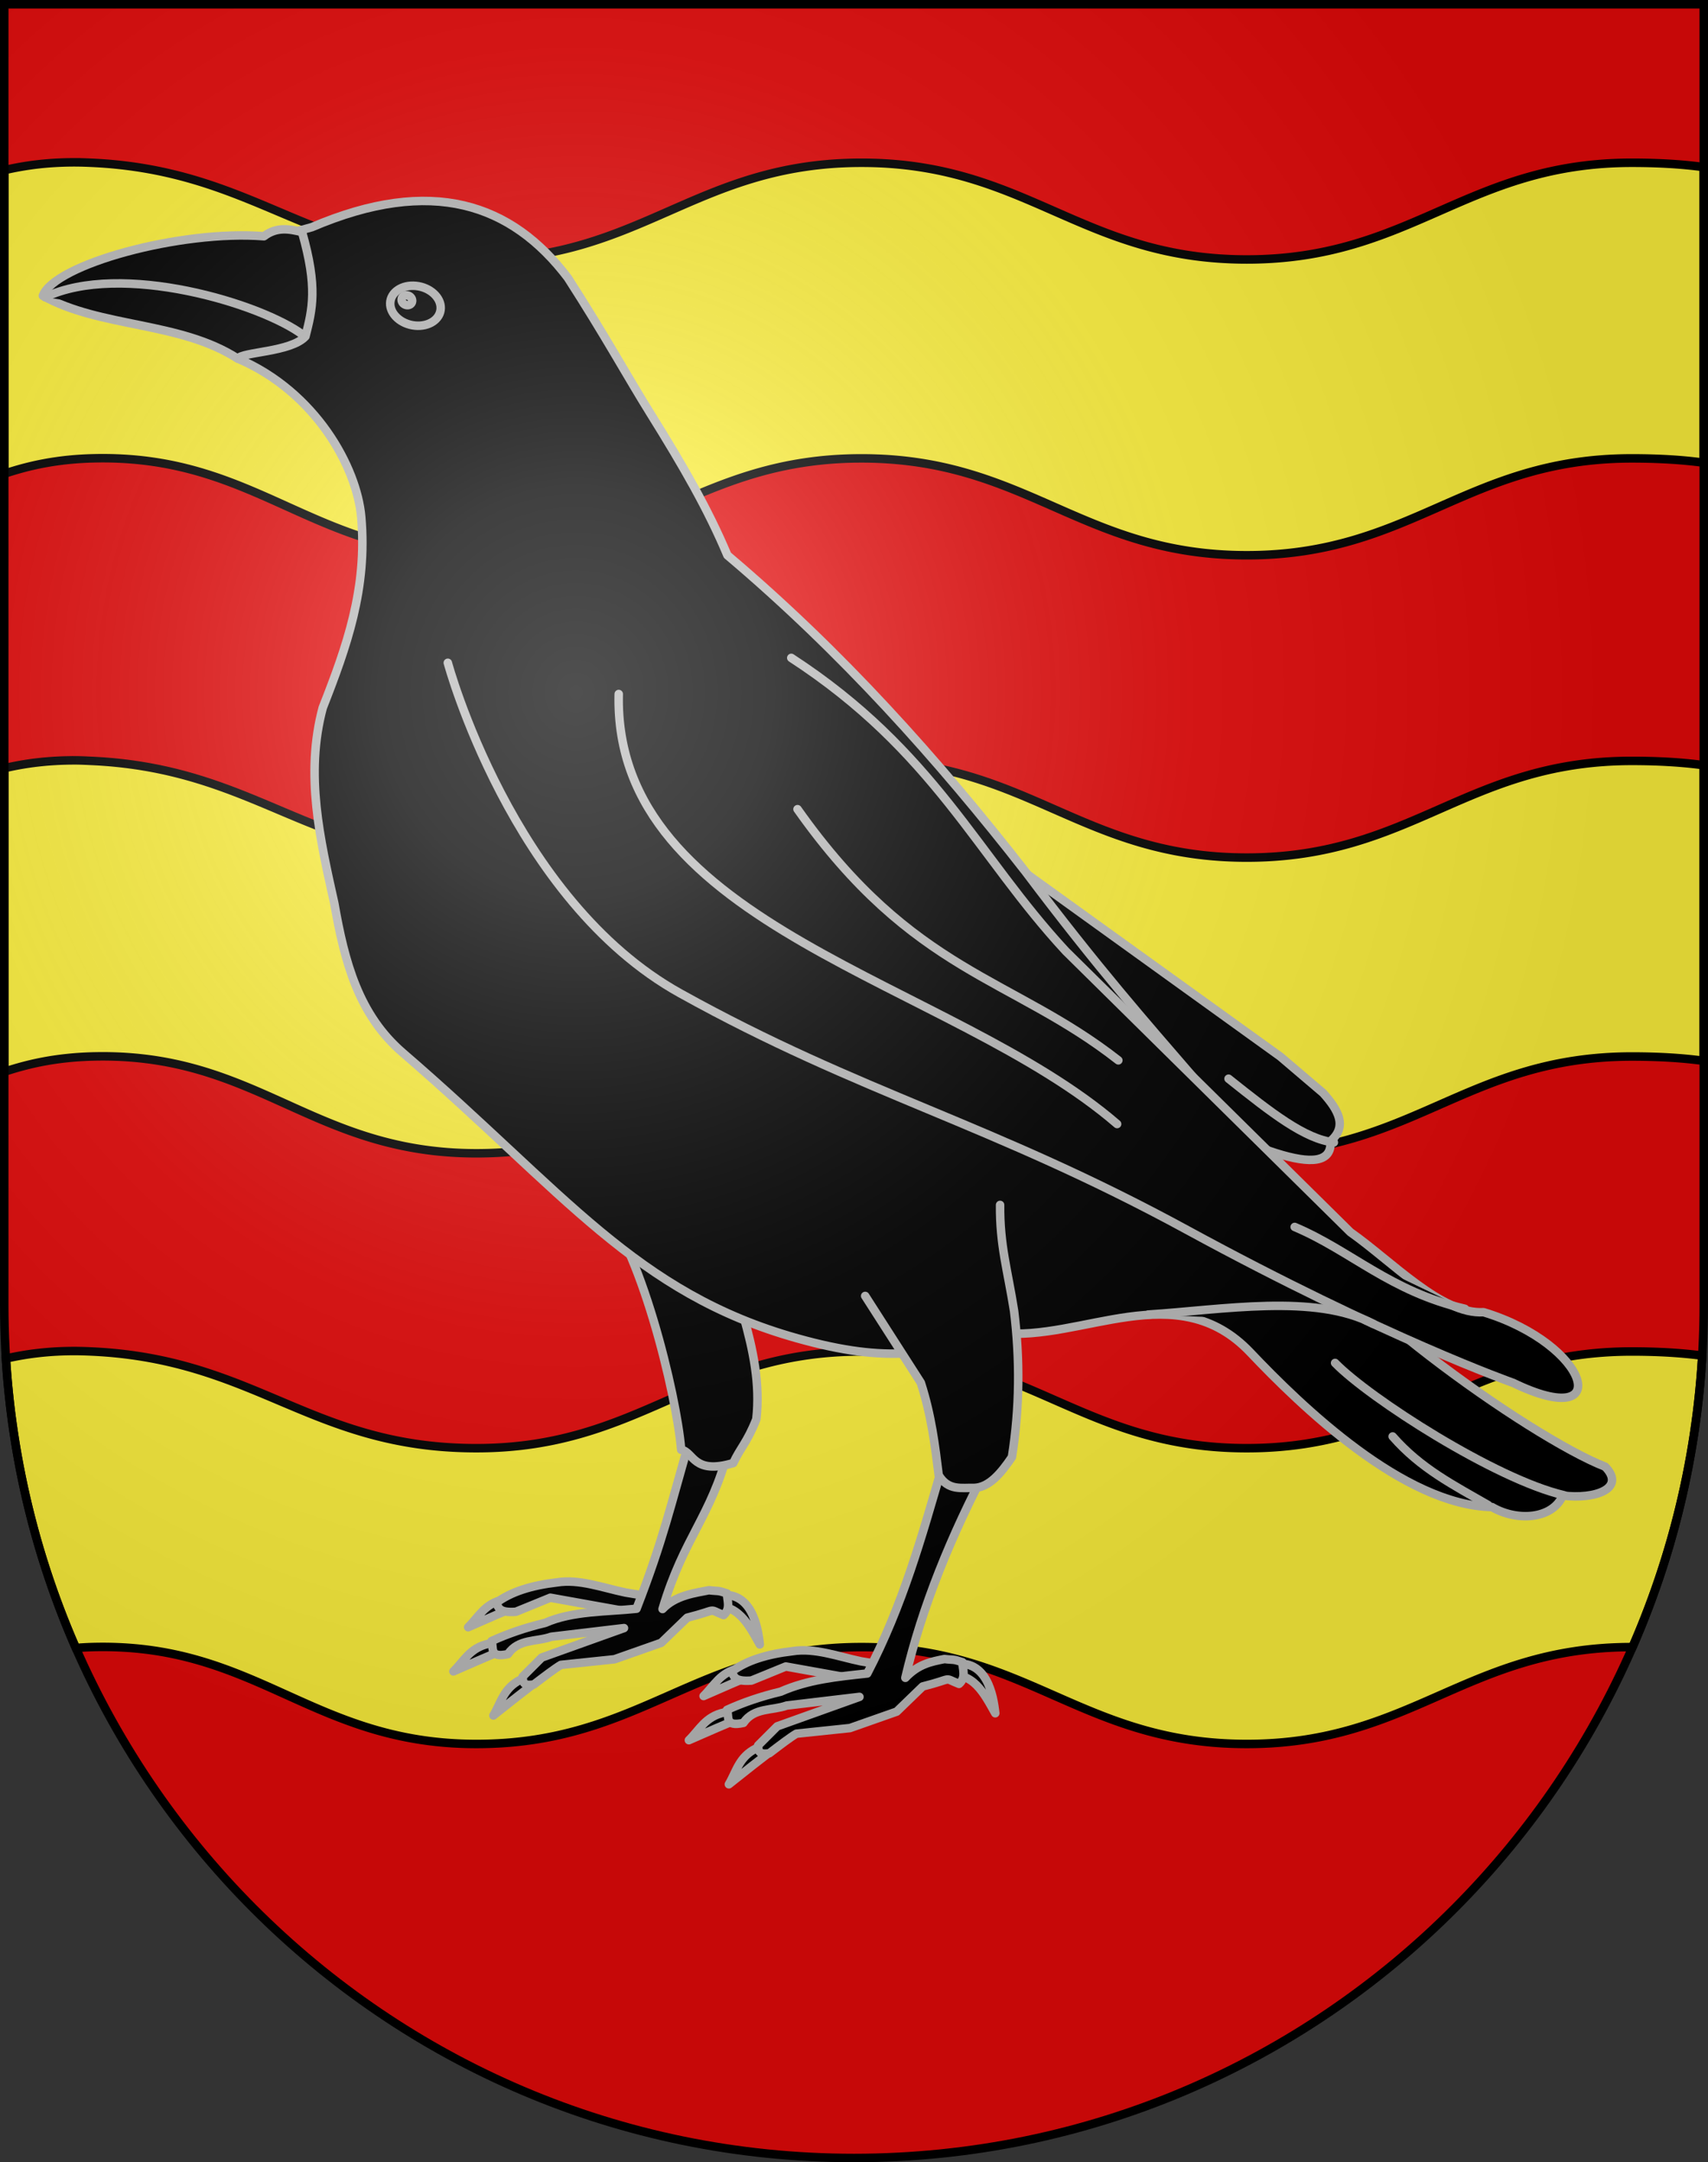<svg xmlns="http://www.w3.org/2000/svg" xmlns:xlink="http://www.w3.org/1999/xlink" height="763" width="603" version="1.0"><rect width="100%" height="100%" fill="#333333" stroke="none"/><defs><radialGradient xlink:href="#a" id="b" gradientUnits="userSpaceOnUse" gradientTransform="matrix(1.215 0 0 1.267 -839.192 -490.489)" cx="858.042" cy="579.933" fx="858.042" fy="579.933" r="300"/><linearGradient id="a"><stop style="stop-color:#fff;stop-opacity:.314" offset="0"/><stop offset=".19" style="stop-color:#fff;stop-opacity:.251"/><stop style="stop-color:#6b6b6b;stop-opacity:.125" offset=".6"/><stop style="stop-color:#000;stop-opacity:.125" offset="1"/></linearGradient></defs><g style="display:inline"><path d="M1.5 1.5v458.868c0 166.31 134.315 301.132 300 301.132s300-134.822 300-301.132V1.5H1.5z" style="fill:#e20909;fill-opacity:1"/></g><g style="display:inline"><path style="fill:#fcef3c;fill-opacity:1;fill-rule:evenodd;stroke:#000;stroke-width:3;stroke-linecap:butt;stroke-linejoin:miter;stroke-miterlimit:4;stroke-opacity:1;stroke-dasharray:none;display:inline" d="M26.875 57.281C17.271 57.236 8.997 58.3 1.5 60.063v107.124c8.862-2.972 18.64-5.078 30.75-5.437 58.25-1.727 77.662 34.188 135.938 34.188 58.275 0 77.693-34.188 135.968-34.188 58.276 0 77.725 34.188 136 34.188 58.276 0 77.694-34.188 135.969-34.188 9.916 0 18.218.56 25.375 1.531V58.97c-7.157-.97-15.459-1.532-25.375-1.532-58.275 0-77.693 34.126-135.969 34.126-58.275 0-77.724-34.126-136-34.126-58.275 0-77.693 34.126-135.969 34.126-58.275 0-77.72-31.507-135.937-34.126a135.36 135.36 0 0 0-5.375-.156zM26.875 268.313c-9.603-.045-17.88 1.018-25.375 2.78V378.22c8.861-2.972 18.643-5.048 30.75-5.406 58.25-1.727 77.662 34.156 135.938 34.156 58.275 0 77.693-34.156 135.968-34.156 58.276 0 77.725 34.156 136 34.156 58.276 0 77.694-34.156 135.969-34.156 9.916 0 18.218.56 25.375 1.53V270.032c-7.158-.97-15.458-1.531-25.375-1.531-58.275 0-77.693 34.125-135.969 34.125-58.275 0-77.724-34.125-136-34.125-58.275 0-77.693 34.125-135.969 34.125-58.275 0-77.72-31.507-135.937-34.125-1.821-.082-3.643-.18-5.375-.188zM26.875 476.75c-9.35-.044-17.442.976-24.781 2.656 2.246 36.143 10.845 70.55 24.687 102.125 1.771-.135 3.591-.257 5.469-.312 58.25-1.727 77.662 34.187 135.938 34.187 58.275 0 77.693-34.187 135.968-34.187 58.276 0 77.725 34.187 136 34.187 58.276 0 77.694-34.187 135.969-34.187h.219c13.895-31.792 22.486-66.442 24.625-102.844-7.04-.926-15.169-1.469-24.844-1.469-58.275 0-77.693 34.125-135.969 34.125-58.275 0-77.724-34.125-136-34.125-58.275 0-77.693 34.125-135.969 34.125-58.275 0-77.72-31.506-135.937-34.125a135.383 135.383 0 0 0-5.375-.156z"/><g style="stroke-width:2.342;stroke-miterlimit:4;stroke-dasharray:none"><g style="stroke:#bababa;stroke-width:1.239;stroke-linecap:round;stroke-linejoin:round;stroke-miterlimit:4;stroke-opacity:1;stroke-dasharray:none;display:inline"><path d="M329.824 636.127c-2.76.572-3.644 2.55-5.177 4.04 2.715-1.178 5.306-2.356 8.334-3.535l-3.157-.505z" style="fill:#000;fill-rule:evenodd;stroke:#bababa;stroke-width:1.239;stroke-linecap:round;stroke-linejoin:round;stroke-miterlimit:4;stroke-opacity:1;stroke-dasharray:none" transform="matrix(2.421 0 0 2.421 -620.696 -975.64)"/><path d="M347.595 635.111c-3.35-.696-6.748-2.006-10-1.475-3.636.422-6.692 1.34-8.879 2.995.413.635.3 1.468 2.89 1.287l5.03-2.051 11.696 2.099 3.372-2.172-4.109-.683z" style="fill:#000;fill-rule:evenodd;stroke:#bababa;stroke-width:1.239;stroke-linecap:round;stroke-linejoin:round;stroke-miterlimit:4;stroke-opacity:1;stroke-dasharray:none;display:inline" transform="matrix(2.421 0 0 2.421 -620.696 -975.64)"/><path d="M361.059 635.557c4.898-.881 5.844 4.546 6.121 7.122-1.69-2.996-3.198-6.073-7.156-5.544l1.035-1.578zM332.305 647.805c-2.522 1.257-2.872 3.395-3.975 5.228 2.326-1.832 4.53-3.632 7.157-5.544l-3.182.316zM327.677 642.567c-2.76.571-3.643 2.55-5.177 4.04 2.716-1.178 5.306-2.357 8.334-3.535l-3.157-.505z" style="fill:#000;fill-rule:evenodd;stroke:#bababa;stroke-width:1.239;stroke-linecap:round;stroke-linejoin:round;stroke-miterlimit:4;stroke-opacity:1;stroke-dasharray:none" transform="matrix(2.421 0 0 2.421 -620.696 -975.64)"/><path d="M357.013 612.656c-2.904 9.975-3.9 14.744-7.814 24.818-4.315.457-9.327.293-13.314 2.062-2.963.707-5.54 1.608-7.829 2.652.372.899-.442 2.539 2.4 1.894 1.535-2.264 4.18-1.756 6.313-2.525l10.606-1.263-11.995 4.293-2.778 2.778c.03.69-.023 1.428 1.641 1.136 1.523-1.159 3.07-2.34 3.937-2.845l7.806-.816 6.819-2.4 3.788-3.661c4.753-1.203 2.825-1.355 5.303-.38 1.106-.967.482-2.188.505-3.156-1.469-.5-1.17-.288-2.638-.466-1.899.387-4.869.715-6.767 2.739 3.129-10.49 7.042-13.392 9.586-23.142l-5.569-1.718zM364.16 646.155c-2.76.571-3.644 2.55-5.177 4.04 2.716-1.178 5.306-2.357 8.334-3.535l-3.157-.505z" style="fill:#000;fill-rule:evenodd;stroke:#bababa;stroke-width:1.239;stroke-linecap:round;stroke-linejoin:round;stroke-miterlimit:4;stroke-opacity:1;stroke-dasharray:none" transform="matrix(2.421 0 0 2.421 -620.696 -975.64)"/><path d="M381.932 645.139c-3.35-.697-6.75-2.006-10-1.475-3.637.422-6.692 1.339-8.88 2.994.413.636.3 1.469 2.89 1.288l5.03-2.052 11.696 2.1 3.372-2.172-4.108-.683z" style="fill:#000;fill-rule:evenodd;stroke:#bababa;stroke-width:1.239;stroke-linecap:round;stroke-linejoin:round;stroke-miterlimit:4;stroke-opacity:1;stroke-dasharray:none;display:inline" transform="matrix(2.421 0 0 2.421 -620.696 -975.64)"/><path d="M395.395 645.585c4.898-.882 5.844 4.546 6.121 7.122-1.69-2.997-3.198-6.073-7.156-5.545l1.035-1.577zM366.642 657.833c-2.523 1.257-2.873 3.395-3.975 5.228 2.325-1.833 4.529-3.633 7.156-5.545l-3.181.317zM362.013 652.594c-2.759.572-3.643 2.55-5.177 4.04 2.716-1.178 5.306-2.356 8.334-3.535l-3.157-.505z" style="fill:#000;fill-rule:evenodd;stroke:#bababa;stroke-width:1.239;stroke-linecap:round;stroke-linejoin:round;stroke-miterlimit:4;stroke-opacity:1;stroke-dasharray:none" transform="matrix(2.421 0 0 2.421 -620.696 -975.64)"/><path d="M393.707 616.986c-2.904 9.976-5.669 19.951-10.86 29.926-4.315.458-8.638.883-12.626 2.652-2.963.707-5.539 1.608-7.829 2.652.372.898-.442 2.538 2.4 1.894 1.535-2.265 4.18-1.756 6.313-2.526l10.606-1.263-11.995 4.294-2.778 2.778c.03.689-.023 1.427 1.641 1.136 1.523-1.159 3.07-2.341 3.938-2.845l7.805-.817 6.819-2.399 3.788-3.662c4.754-1.202 2.825-1.354 5.303-.379 1.106-.968.482-2.188.505-3.156-1.468-.501-1.17-.289-2.638-.466-1.898.386-3.797.715-5.695 2.739 2.432-10.355 6.661-20.709 12.121-31.063l-6.818.505zM343.485 577.944c6.158 6.008 11.58 28.404 12.226 36.358 1.867.321 1.7 3.688 7.603 1.938 1.007-2.198 2.017-2.988 3.359-6.388 1.186-10.261-4.264-20.018-5.892-30.28l-17.296-1.628zM363.441 499.299l43.868 31.939 35.768 25.75 6.256 5.323c2.19 2.45 3.584 4.85 1.07 7.008.839 12.596-50.732-21.759-76.1-32.638l-10.862-37.382z" style="fill:#000;fill-rule:evenodd;stroke:#bababa;stroke-width:1.239;stroke-linecap:round;stroke-linejoin:round;stroke-miterlimit:4;stroke-opacity:1;stroke-dasharray:none" transform="matrix(2.421 0 0 2.421 -620.696 -975.64)"/><path d="M301.856 436.103c17.516-7.49 29.136-3.414 37.331 7.383 5.49 8.523 8.65 14.336 12.036 19.767 4.858 7.788 8.426 13.998 11.234 20.67 16.659 14.078 30.686 29.749 43.492 46.157 21.241 28.247 29.515 33.255 38.136 48.868 4.037 11.415 35.591 33.649 46.368 37.819 3.091 3.188-1.491 4.805-6.18 4.21-1.517 3.503-6.75 3.778-10.321 1.678-12.912-.285-27.806-14.699-35.246-22.542-10.713-11.294-24.604-1.554-36.47-2.848-9.925 3.092-16.228 4.543-29.594.795-23.627-6.627-33.874-21.227-57.517-41.611-6.454-5.565-8.484-13.18-9.988-21.764-2.084-9.376-4.31-18.777-1.696-28.53 3.49-8.873 6.536-17.395 5.615-27.814-.64-7.249-6.63-18.206-17.932-23.055l4.874-17.563 5.858-1.62z" style="fill:#000;fill-rule:evenodd;stroke:#bababa;stroke-width:1.239;stroke-linecap:round;stroke-linejoin:round;stroke-miterlimit:4;stroke-opacity:1;stroke-dasharray:none" transform="matrix(2.421 0 0 2.421 -620.696 -975.64)"/><path d="M371.768 498.882c20.864 13.577 27.098 28.81 40.03 42.742l41.502 40.964c6.124 4.307 13.3 12.036 19.424 11.663 15.474 4.72 19.294 17.548 4.326 10.309 0 0-18.677-6.568-47.55-22.286-28.702-15.625-47.452-19.794-73.933-34.504-24.59-13.66-33.884-48.174-33.884-48.174M262.631 446.1c1.67-4.573 20.1-9.638 32.238-8.674 1.853-1.41 3.706-1.068 5.559-.609 2.316 8.116 1.506 11.254.494 15.21-2.142 2.319-9.193 2.224-9.872 3.238-8.422-5.44-20.027-4.47-28.419-9.164z" style="fill:#000;fill-rule:evenodd;stroke:#bababa;stroke-width:1.239;stroke-linecap:round;stroke-linejoin:round;stroke-miterlimit:4;stroke-opacity:1;stroke-dasharray:none" transform="matrix(2.421 0 0 2.421 -620.696 -975.64)"/><path d="M320.647 447.92c-.038 1.598-1.718 2.73-3.75 2.529-2.031-.202-3.65-1.663-3.612-3.26.038-1.598 1.718-2.73 3.75-2.528 2.031.202 3.65 1.662 3.612 3.26z" style="fill:#000;fill-opacity:1;fill-rule:evenodd;stroke:#bababa;stroke-width:1.239;stroke-linecap:round;stroke-linejoin:round;stroke-miterlimit:4;stroke-opacity:1;stroke-dasharray:none;stroke-dashoffset:0" transform="matrix(2.421 0 0 2.421 -620.696 -975.64)"/><path d="M262.959 446.319c11.055-5.28 31.597.936 37.653 5.526M382.547 591.882l8.112 12.648c1.569 4.88 2.068 9.166 2.605 13.472 1.395 2.331 3.364 1.805 5.217 1.86 2.138-.098 3.846-2.096 5.465-4.493 1.147-7.187 1.178-14.283.312-21.307-.922-5.851-2.1-9.584-2.04-15.447" style="fill:#000;fill-rule:evenodd;stroke:#bababa;stroke-width:1.239;stroke-linecap:round;stroke-linejoin:round;stroke-miterlimit:4;stroke-opacity:1;stroke-dasharray:none" transform="matrix(2.421 0 0 2.421 -620.696 -975.64)"/><path d="M316.486 446.842c-.008.394-.359.674-.784.624-.426-.05-.764-.41-.757-.805.008-.395.36-.675.785-.625.426.05.764.41.756.806z" style="fill:none;stroke:#bababa;stroke-width:1.239;stroke-linecap:round;stroke-linejoin:round;stroke-miterlimit:4;stroke-opacity:1;stroke-dasharray:none;stroke-dashoffset:0" transform="matrix(2.421 0 0 2.421 -620.696 -975.64)"/><path d="M456.66 595.97c-8.472-4.48-21.999-2.064-32.82-1.376M346.607 504.148c-.83 34.017 48.453 41.786 72.679 62.678M450.893 569.505c-4.233-.497-9.066-4.269-15.357-9.286M470 593.755c-10.94-2.555-16.58-8.444-24.821-11.929M372.679 520.934c16.897 23.923 31.19 24.404 46.785 36.607M484.464 620.934c-9.986-2.315-28.399-14.151-33.393-19.286M459.464 612.362c4.086 4.686 8.94 7.12 13.929 10" style="fill:#000;fill-rule:evenodd;stroke:#bababa;stroke-width:1.239;stroke-linecap:round;stroke-linejoin:round;stroke-miterlimit:4;stroke-opacity:1;stroke-dasharray:none" transform="matrix(2.421 0 0 2.421 -620.696 -975.64)"/></g></g></g><g style="display:inline"><path style="fill:url(#b) #000;fill-opacity:1" d="M1.5 1.5v458.868c0 166.31 134.315 301.132 300 301.132s300-134.821 300-301.132V1.5H1.5z"/></g><g style="display:inline"><path style="fill:none;stroke:#000;stroke-width:3;stroke-miterlimit:4;stroke-opacity:1;stroke-dasharray:none" d="M1.5 1.5v458.868c0 166.31 134.315 301.132 300 301.132s300-134.821 300-301.132V1.5H1.5z"/></g></svg>